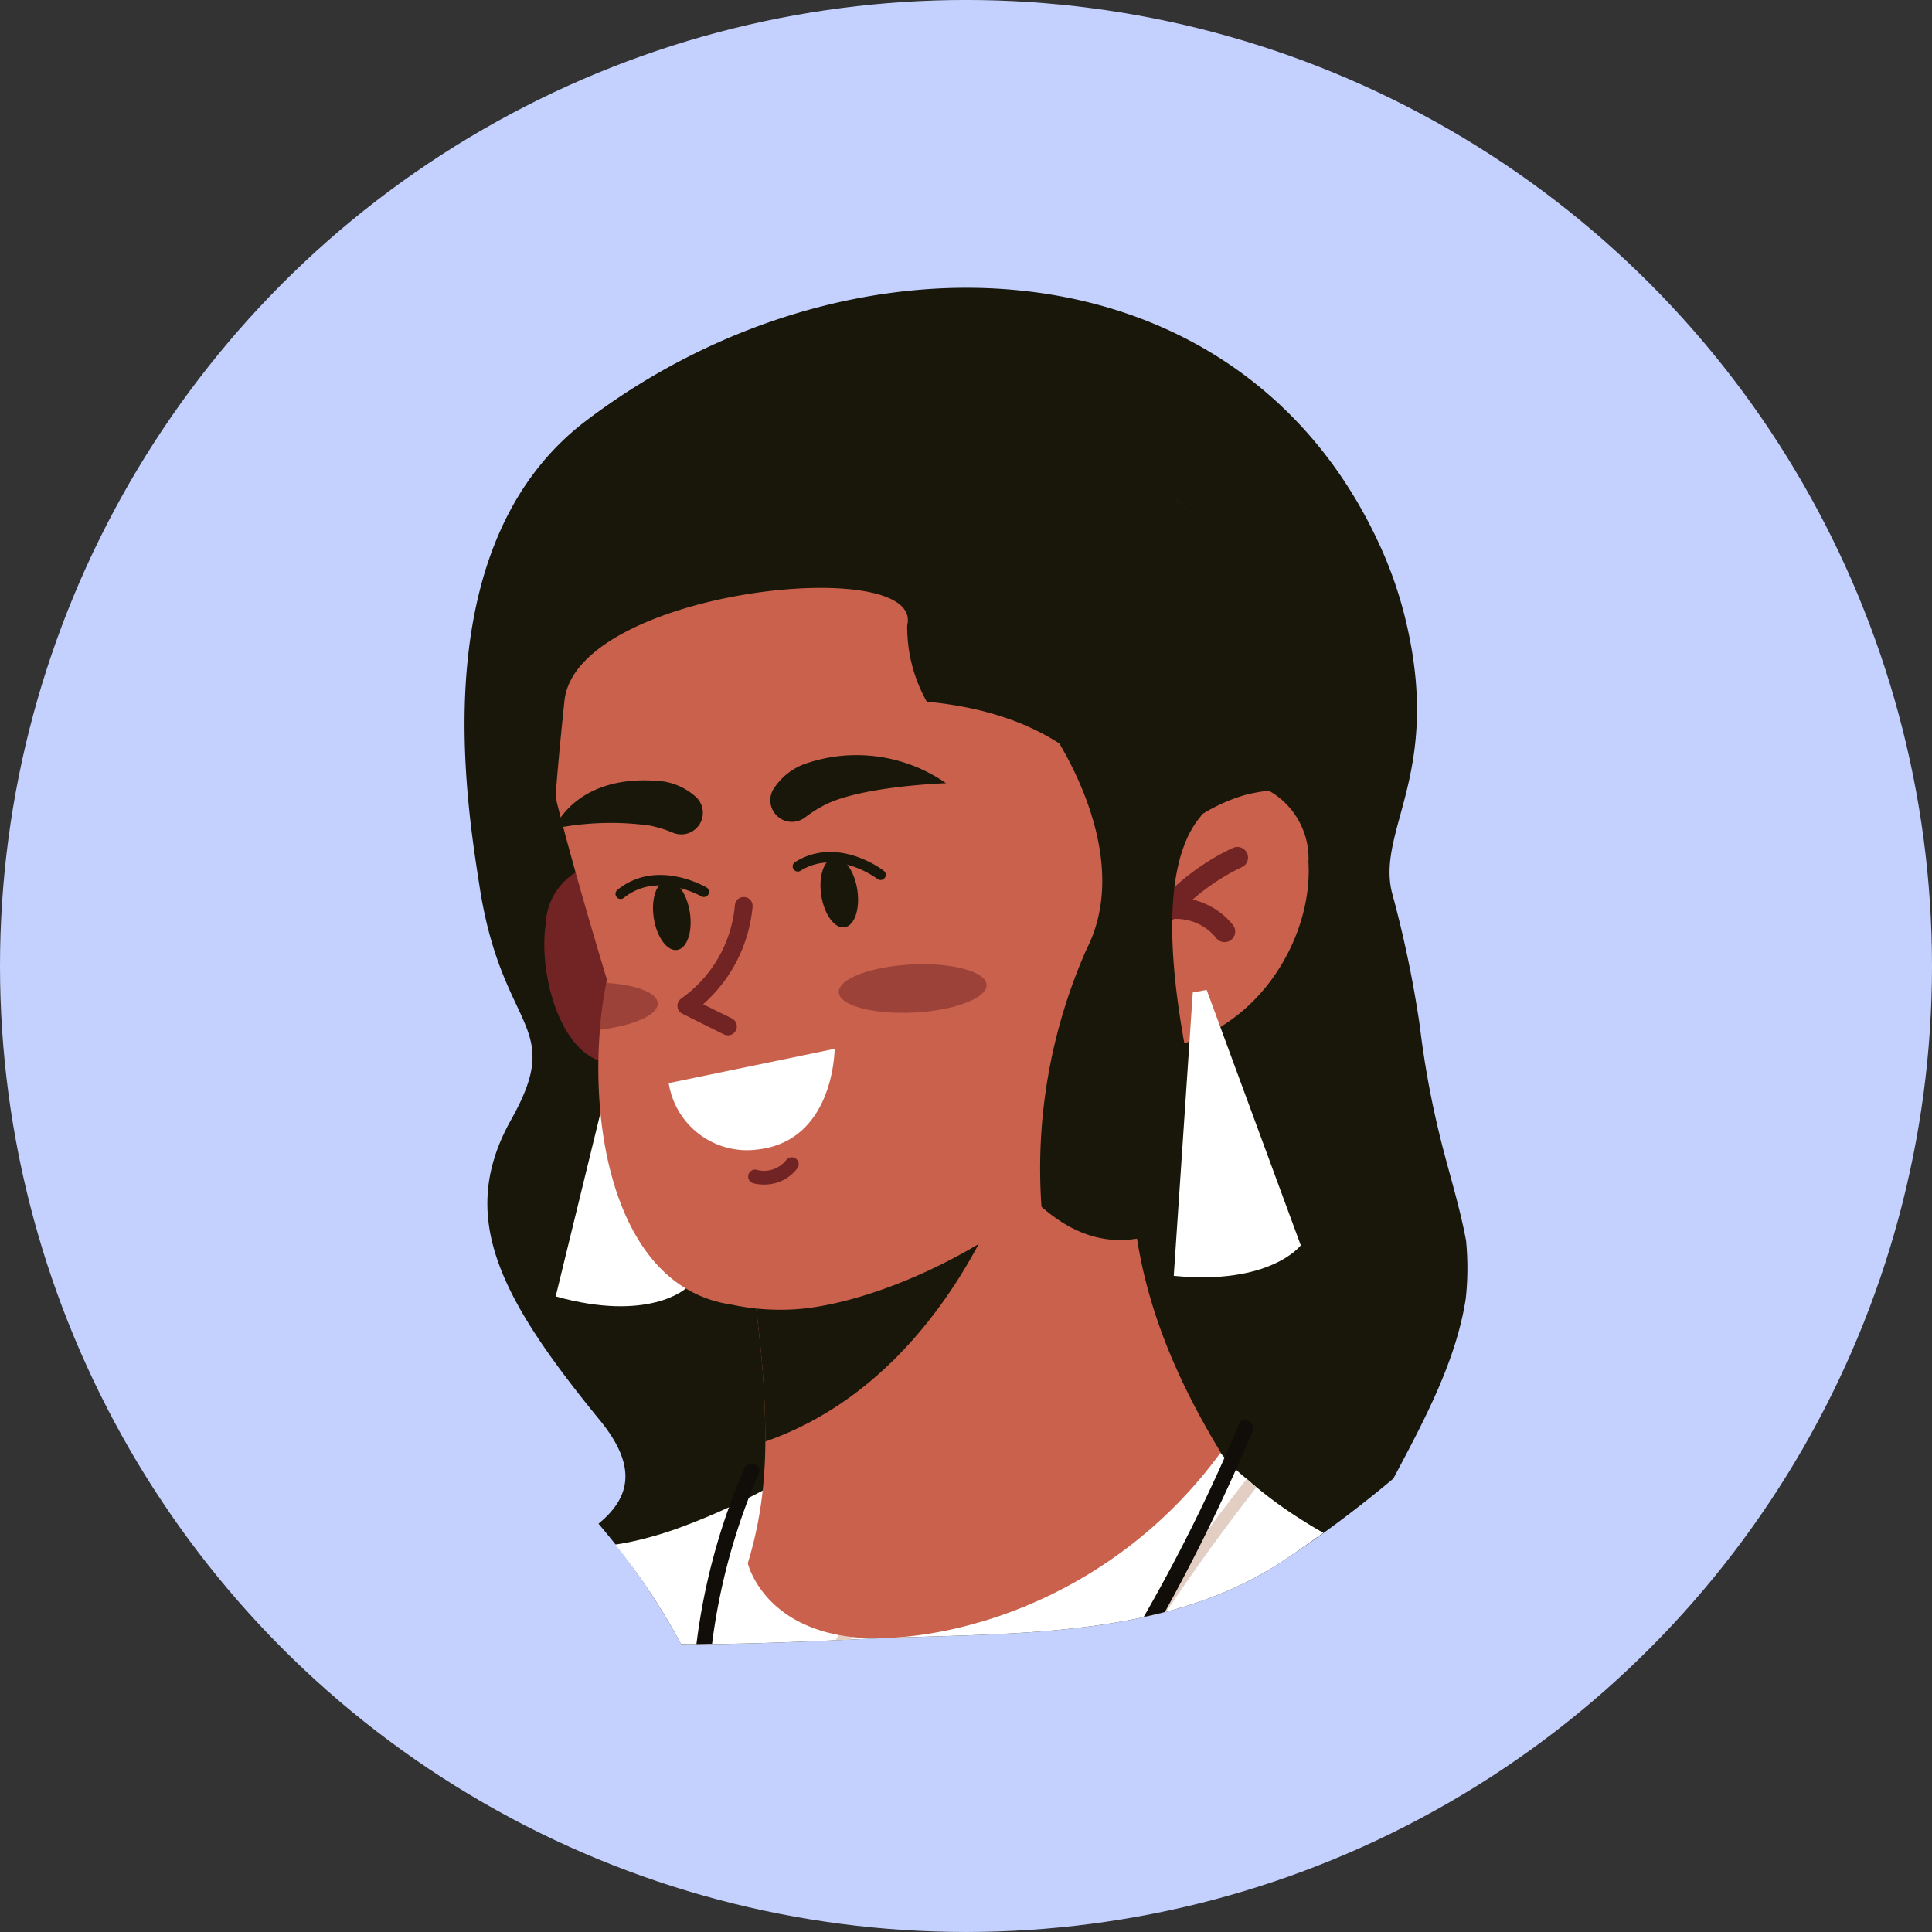 <svg xmlns="http://www.w3.org/2000/svg" xmlns:xlink="http://www.w3.org/1999/xlink" width="90" height="90" viewBox="0 0 90 90">
  <rect x="0" y="0" width="90" height="90" fill="#333333" stroke="none"/>
  <defs>
    <clipPath id="clip-path">
      <rect id="Rectángulo_38904" data-name="Rectángulo 38904" width="46.721" height="63.186" fill="none"/>
    </clipPath>
    <clipPath id="clip-path-3">
      <rect id="Rectángulo_38901" data-name="Rectángulo 38901" width="2.703" height="2.181" fill="none"/>
    </clipPath>
    <clipPath id="clip-path-4">
      <rect id="Rectángulo_38902" data-name="Rectángulo 38902" width="6.883" height="2.268" fill="none"/>
    </clipPath>
  </defs>
  <g id="luisa" transform="translate(0 0)">
    <g id="Grupo_159043" data-name="Grupo 159043" transform="translate(0 0)">
      <circle id="Elipse_4780" data-name="Elipse 4780" cx="45" cy="45" r="45" transform="translate(0 -0.001)" fill="#c4d1ff"/>
    </g>
    <g id="Grupo_162305" data-name="Grupo 162305" transform="translate(21.639 13.407)">
      <g id="Grupo_162304" data-name="Grupo 162304" transform="translate(0)" clip-path="url(#clip-path)">
        <g id="Grupo_162303" data-name="Grupo 162303" transform="translate(0 0)">
          <g id="Grupo_162302" data-name="Grupo 162302" clip-path="url(#clip-path)">
            <path id="Trazado_143571" data-name="Trazado 143571" d="M5.673,6.184c12.45-9.43,30.316-8.487,36.9,5.675a19.033,19.033,0,0,1,1.192,3.314c1.878,7.345-1.282,10.013-.566,12.985A52.286,52.286,0,0,1,44.5,34.381a42.85,42.85,0,0,0,.923,5.087c.36,1.495.833,2.972,1.145,4.478.039.192.066.331.085.424a13.231,13.231,0,0,1-.012,2.716c-.444,2.9-1.94,5.691-3.375,8.386A55.512,55.512,0,0,1,37.985,59.4C32.461,62.979,25.333,62.643,19,62.926c-2.965.133-5.931.275-8.9.259l-.008,0A32.413,32.413,0,0,0,6.24,57.574c1.492-1.223,1.82-2.675.064-4.821C1.6,47-.349,43.24,2.172,38.749S1.753,34.712.7,27.891C.085,23.919-1.913,11.929,5.673,6.184" transform="translate(0.001 0)" fill="#181709"/>
            <path id="Trazado_143572" data-name="Trazado 143572" d="M10.048,65.242a30.011,30.011,0,0,0-3.069-4.634q.332-.048.668-.118c.395-.08.79-.181,1.186-.295q.474-.137.942-.3a31.558,31.558,0,0,0,5.659-2.7l6.574-.765.752-.088,11.553-1.347A7.676,7.676,0,0,0,36.4,57.547c.143.127.295.259.455.39a20.038,20.038,0,0,0,2.114,1.524c.218.139.442.278.68.416.1.06.213.121.319.182-.67.482-1.341.962-2.019,1.4-5.524,3.581-12.652,3.245-18.988,3.528-2.734.122-5.468.253-8.2.26-.235,0-.469,0-.7-.006" transform="translate(0.04 -2.062)" fill="#fff"/>
            <path id="Trazado_143573" data-name="Trazado 143573" d="M10.213,64.039c1.454-2.189,2.985-4.326,4.61-6.391.143.127.295.258.455.39-1.473,1.876-2.865,3.812-4.2,5.79-.287.076-.577.145-.868.211" transform="translate(21.613 -2.162)" fill="#e2cec3"/>
            <path id="Trazado_143574" data-name="Trazado 143574" d="M24.958,57.252a.3.3,0,0,1,0-.6.3.3,0,0,1,0,.6" transform="translate(-2.269 -2.124)" fill="#e2cec3"/>
            <path id="Trazado_143575" data-name="Trazado 143575" d="M29.972,57.033c-1.58,2.624-3.037,5.316-4.413,8.049l-.7.029q2.207-4.406,4.754-8.633l.752-.088c-.052.086-.106.172-.155.258-.08.127-.157.257-.233.384" transform="translate(-7.56 -2.115)" fill="#e2cec3"/>
            <path id="Trazado_143576" data-name="Trazado 143576" d="M41.614,35.459l2.279,12.476s-1.707,1.6-6.072.38l3.136-12.848Z" transform="translate(-33.574 -1.33)" fill="#fff"/>
            <path id="Trazado_143577" data-name="Trazado 143577" d="M42.406,27.884a2.956,2.956,0,0,0-2.43,2.8c-.383,2.615.95,6.971,3.593,6.426s-1.163-9.228-1.163-9.228" transform="translate(-36.195 -1.046)" fill="#722324"/>
            <line id="Línea_387" data-name="Línea 387" y2="0.002" transform="translate(13.534 47.104)" fill="#c9614d"/>
            <path id="Trazado_143578" data-name="Trazado 143578" d="M22.788,63.566a18.427,18.427,0,0,1-4.247.749l-.471.018c-5.31.045-6.127-3.5-6.127-3.5a18.366,18.366,0,0,0,.752-4.032c.041-.531.064-1.077.067-1.641A44.353,44.353,0,0,0,12.451,50c-.048-.455-.1-.928-.164-1.415l-.007-.058C19,46.9,24.5,43.879,28.24,38.89l1.007-.607.679-.412.127.392-.121,1.252c-.591,5.886.762,10.751,4.042,16.156a21.3,21.3,0,0,1-11.185,7.9" transform="translate(1.253 -1.42)" fill="#c9614d"/>
            <path id="Trazado_143579" data-name="Trazado 143579" d="M11.362,63.74c-.327.086-.658.162-.99.234a80.767,80.767,0,0,0,4.45-9c.186-.421.8-.057.619.362a88.3,88.3,0,0,1-4.078,8.4" transform="translate(21.265 -2.055)" fill="#110e0a"/>
            <path id="Trazado_143580" data-name="Trazado 143580" d="M35,65.3c-.243,0-.485.014-.728.015a29.726,29.726,0,0,1,2.22-8.159c.162-.426.854-.242.69.191A29.184,29.184,0,0,0,35,65.3" transform="translate(-23.468 -2.134)" fill="#110e0a"/>
            <path id="Trazado_143581" data-name="Trazado 143581" d="M34.033,44.334c-1.4,3.222-4.673,8.922-10.842,11.073a44.579,44.579,0,0,0-.311-5.165c-.049-.454-.1-.928-.165-1.414.133.014.269.025.405.033,3.669.222,7.644-1.69,10.912-4.527" transform="translate(-9.176 -1.662)" fill="#181709"/>
            <path id="Trazado_143582" data-name="Trazado 143582" d="M43.409,26.969c.251,3.648-2.529,8.326-7.292,8.785l-.025,0h0l-.1.011c-.064.216-.139.427-.218.644-.032.093-.068.189-.1.282a.062.062,0,0,1-.012.026c-2.545,6.4-11.125,10.652-15.89,11.109a10.949,10.949,0,0,1-3.247-.2c-5.137-.752-6.554-7.526-6.119-12.808a20.069,20.069,0,0,1,.3-2.181l.029-.141s-2.2-7.2-2.814-10.358c-1.192-6.13,1.924-12.656,15.4-14.823s17.3,6.026,18.562,10.426c.212.732.367,5.175-.326,5.941a3.624,3.624,0,0,1,1.859,3.281" transform="translate(-4.099 -0.261)" fill="#c9614d"/>
            <path id="Trazado_143583" data-name="Trazado 143583" d="M37.636,30.433c.137.892.623,1.559,1.087,1.488s.73-.852.593-1.745-.623-1.559-1.087-1.488-.73.852-.593,1.745" transform="translate(-28.819 -1.076)" fill="#181709"/>
            <path id="Trazado_143584" data-name="Trazado 143584" d="M40.931,29.427A.239.239,0,0,0,40.957,29c-.1-.056-2.351-1.355-4.159.122a.239.239,0,0,0,.3.371c1.551-1.27,3.593-.092,3.613-.081a.237.237,0,0,0,.217.013" transform="translate(-29.686 -1.066)" fill="#181709"/>
            <path id="Trazado_143585" data-name="Trazado 143585" d="M29.531,29.335c.137.892.623,1.559,1.087,1.488s.73-.852.593-1.745-.624-1.559-1.088-1.488-.729.852-.592,1.745" transform="translate(-12.913 -1.034)" fill="#181709"/>
            <path id="Trazado_143586" data-name="Trazado 143586" d="M32.329,28.6a.239.239,0,0,0,.079-.419c-.087-.067-2.16-1.642-4.14-.4a.239.239,0,0,0,.253.405c1.7-1.064,3.576.363,3.594.377a.243.243,0,0,0,.214.04" transform="translate(-12.878 -1.024)" fill="#181709"/>
            <path id="Trazado_143587" data-name="Trazado 143587" d="M38.358,36.833s-.007,4.282-3.582,4.689a3.692,3.692,0,0,1-4.146-3.092Z" transform="translate(-21.117 -1.381)" fill="#fff"/>
            <path id="Trazado_143588" data-name="Trazado 143588" d="M33.629,43.291a1.925,1.925,0,0,0,1.058-.719.324.324,0,0,0-.537-.361,1.31,1.31,0,0,1-1.395.449.324.324,0,0,0-.146.63,2.1,2.1,0,0,0,1.02,0" transform="translate(-19.165 -1.578)" fill="#722324"/>
            <path id="Trazado_143589" data-name="Trazado 143589" d="M42.613,23.648a7.931,7.931,0,0,0-1.09.2A8.059,8.059,0,0,0,36.9,27.4c-.192-1.239-1.519-6.924-9.821-7.859-.118-.013-.246-.025-.379-.036a7.079,7.079,0,0,1-.914-3.562c.827-3.375-15.422-1.661-15.968,3.519-.228,2.17-.35,3.584-.416,4.5v0a8.919,8.919,0,0,0-.058,1.685s-1.434,1.494-1.554-5.64A9.687,9.687,0,0,1,10.2,13.644C13.442,9.7,19.6,6.877,26.408,6c10.081-1.291,17.427,9.3,17.909,13.167s-1.7,4.477-1.7,4.477" transform="translate(-5.163 -0.221)" fill="#181709"/>
            <g id="Grupo_162298" data-name="Grupo 162298" transform="translate(6.3 32.381)" opacity="0.5">
              <g id="Grupo_162297" data-name="Grupo 162297" transform="translate(0)">
                <g id="Grupo_162296" data-name="Grupo 162296" clip-path="url(#clip-path-3)">
                  <path id="Trazado_143590" data-name="Trazado 143590" d="M41.89,34.586c.027.543-1.134,1.054-2.7,1.237a20.133,20.133,0,0,1,.3-2.181c1.37.08,2.375.45,2.4.944" transform="translate(-39.188 -33.642)" fill="#722324"/>
                </g>
              </g>
            </g>
            <path id="Trazado_143591" data-name="Trazado 143591" d="M36.992,35.924a.424.424,0,0,1-.228-.04l-1.933-.961a.413.413,0,0,1-.051-.711,5.963,5.963,0,0,0,2.5-4.379.414.414,0,0,1,.819.121,6.9,6.9,0,0,1-2.3,4.525l1.337.663a.414.414,0,0,1-.141.783" transform="translate(-24.682 -1.105)" fill="#722324"/>
            <path id="Trazado_143592" data-name="Trazado 143592" d="M26.872,25.516a1.006,1.006,0,0,1-1.486-1.3,2.923,2.923,0,0,1,1.628-1.242,7.3,7.3,0,0,1,6.422.952s-3.872.129-5.608.992a5.706,5.706,0,0,0-.956.6" transform="translate(-11.004 -0.848)" fill="#181709"/>
            <path id="Trazado_143593" data-name="Trazado 143593" d="M42.515,26.279a1.006,1.006,0,0,0,1.1-1.638,2.916,2.916,0,0,0-1.891-.783c-3.784-.262-4.736,2.225-4.736,2.225a13.354,13.354,0,0,1,4.449-.137,5.571,5.571,0,0,1,1.077.333" transform="translate(-32.805 -0.894)" fill="#181709"/>
            <g id="Grupo_162301" data-name="Grupo 162301" transform="translate(17.433 31.508)" opacity="0.5">
              <g id="Grupo_162300" data-name="Grupo 162300">
                <g id="Grupo_162299" data-name="Grupo 162299" clip-path="url(#clip-path-4)">
                  <path id="Trazado_143594" data-name="Trazado 143594" d="M23.279,34.044c.031.619,1.6,1.042,3.5.945s3.416-.676,3.384-1.295-1.6-1.041-3.5-.945-3.416.676-3.384,1.295" transform="translate(-23.278 -32.735)" fill="#722324"/>
                </g>
              </g>
            </g>
            <path id="Trazado_143595" data-name="Trazado 143595" d="M18.763,36.82l-.025,0h0l-.1.011c-.062.215-.137.427-.216.644-.034.093-.069.189-.1.282a.16.16,0,0,1-.013.026,4.4,4.4,0,0,1-1.892-.6,3.486,3.486,0,0,1-1.044-.987.494.494,0,0,1,.809-.566,2.656,2.656,0,0,0,1.245.947,3.563,3.563,0,0,0,.878.209,4.248,4.248,0,0,0,.466.034" transform="translate(13.255 -1.328)" fill="#722324"/>
            <path id="Trazado_143596" data-name="Trazado 143596" d="M11.226,33.693a.493.493,0,0,0,.376-.421c.422-3.477,4.414-5.244,4.453-5.261a.493.493,0,0,0-.39-.907c-.186.08-4.553,2-5.043,6.048a.492.492,0,0,0,.43.55.514.514,0,0,0,.172-.01" transform="translate(20.145 -1.015)" fill="#722324"/>
            <path id="Trazado_143597" data-name="Trazado 143597" d="M14.466,31.575a.48.48,0,0,0,.172-.078.493.493,0,0,0,.116-.688,3.387,3.387,0,0,0-3.073-1.265.493.493,0,0,0,.108.981,2.4,2.4,0,0,1,2.161.856.494.494,0,0,0,.516.194" transform="translate(21.055 -1.107)" fill="#722324"/>
            <path id="Trazado_143598" data-name="Trazado 143598" d="M20.347,43.176c-2.688,1.986-5.432,3.033-8.4.43a25.228,25.228,0,0,1,2.1-12c2.365-4.636-1.763-10.352-1.763-10.352,2.63,1.089,5.543,1.058,7.106,4.135-2.608,3.01-.98,11.184.954,17.785" transform="translate(14.931 -0.797)" fill="#181709"/>
            <path id="Trazado_143599" data-name="Trazado 143599" d="M9.6,33.979l4.385,11.9S12.578,47.745,8.068,47.3l.886-13.2Z" transform="translate(24.971 -1.274)" fill="#fff"/>
          </g>
        </g>
      </g>
    </g>
  </g>
</svg>

